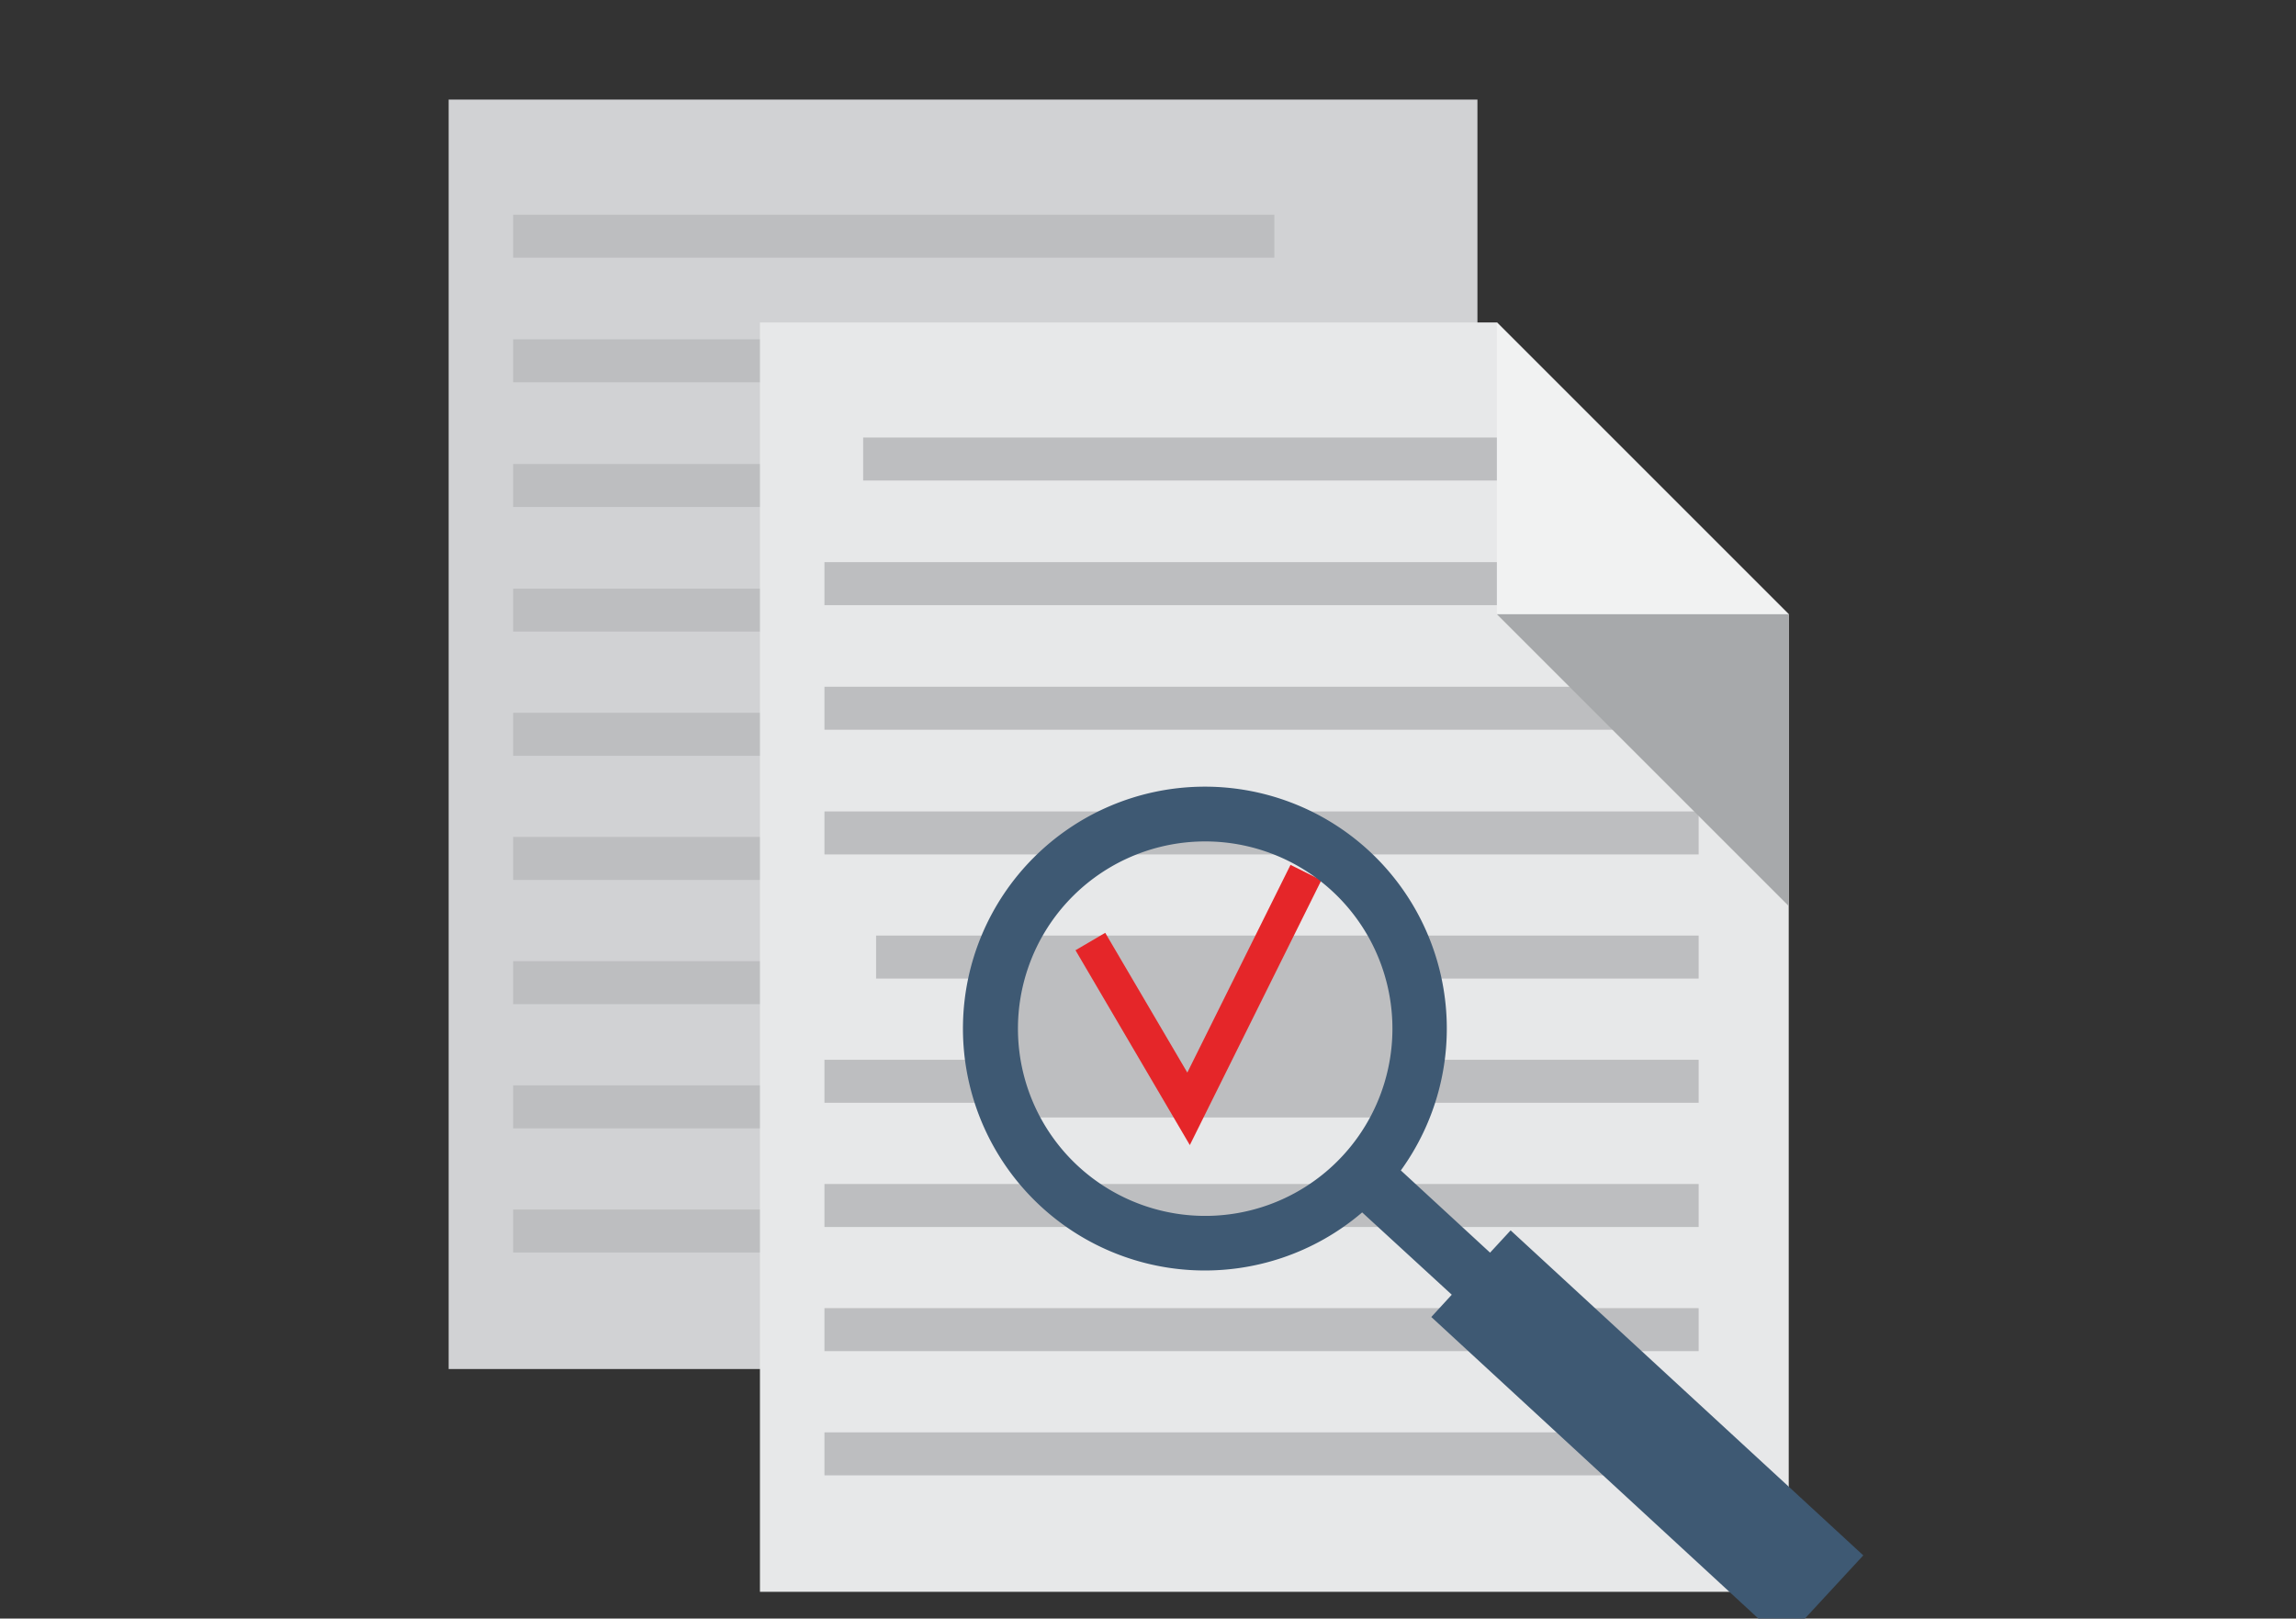 <svg  id="Capa_1" data-name="Capa 1" xmlns="http://www.w3.org/2000/svg" viewBox="0 0 292.58 206.27"><rect x="0" y="0" width="292.58" height="206.27" fill="#333333" stroke="none"/><defs><style>.cls-1{fill:#d1d2d4;}.cls-2{fill:#bdbec0;}.cls-3{fill:#e7e8e9;}.cls-4{fill:#f1f2f2;}.cls-5{fill:#a7a9ab;}.cls-6{fill:#e52629;}.cls-7{fill:#3e5973;}</style></defs><g id="_8" data-name="8"><polygon class="cls-1" points="57.17 12.69 57.17 174.47 188.27 174.47 188.27 87.07 188.27 12.69 57.17 12.69"/><rect class="cls-2" x="65.39" y="75.01" width="111.4" height="5.48"/><rect class="cls-2" x="65.39" y="59.13" width="104.87" height="5.48"/><rect class="cls-2" x="65.39" y="43.24" width="111.4" height="5.48"/><rect class="cls-2" x="65.39" y="27.36" width="97" height="5.48"/><rect class="cls-2" x="65.39" y="90.84" width="104.87" height="5.48"/><rect class="cls-2" x="65.39" y="106.66" width="111.4" height="5.48"/><rect class="cls-2" x="65.39" y="122.49" width="101.55" height="5.48"/><rect class="cls-2" x="65.39" y="138.32" width="111.4" height="5.48"/><rect class="cls-2" x="65.39" y="154.14" width="111.4" height="5.48"/><polygon class="cls-3" points="190.75 41.09 96.84 41.09 96.84 202.86 227.94 202.86 227.94 78.28 190.75 41.09"/><rect class="cls-2" x="105.06" y="103.41" width="111.4" height="5.48"/><rect class="cls-2" x="105.06" y="87.52" width="111.4" height="5.48"/><rect class="cls-2" x="105.06" y="71.64" width="111.4" height="5.48"/><rect class="cls-2" x="109.99" y="55.76" width="92.08" height="5.48"/><rect class="cls-2" x="111.64" y="119.23" width="104.82" height="5.48"/><rect class="cls-2" x="105.06" y="135.06" width="111.4" height="5.48"/><rect class="cls-2" x="105.06" y="150.89" width="111.4" height="5.48"/><rect class="cls-2" x="105.06" y="166.71" width="111.4" height="5.48"/><rect class="cls-2" x="105.06" y="182.54" width="111.4" height="5.48"/><polygon class="cls-4" points="190.75 78.28 227.94 78.28 190.75 41.09 190.75 78.28"/><polygon class="cls-5" points="227.94 78.28 190.75 78.28 227.94 115.47 227.94 78.28"/><polygon class="cls-2" points="123.77 120.95 131.06 120.95 176.03 120.95 181.67 120.95 181.67 141.55 181.67 142.41 181.26 142.41 173.22 142.41 133.86 142.41 125.82 142.41 123.77 120.95"/><polygon class="cls-6" points="151.62 145.93 137.05 121.1 140.84 118.88 151.3 136.69 164.45 110.22 168.38 112.18 151.62 145.93"/><path class="cls-7" d="M174.44,108.42a30.83,30.83,0,1,0-.86,46.09L185,165l-2.61,2.84,44.88,41.38,10.17-11L192.5,156.8l-2.62,2.84-11.37-10.48A30.83,30.83,0,0,0,174.44,108.42ZM145.38,153.5A23.86,23.86,0,1,1,176,139.25,23.85,23.85,0,0,1,145.38,153.5Z"/></g></svg>